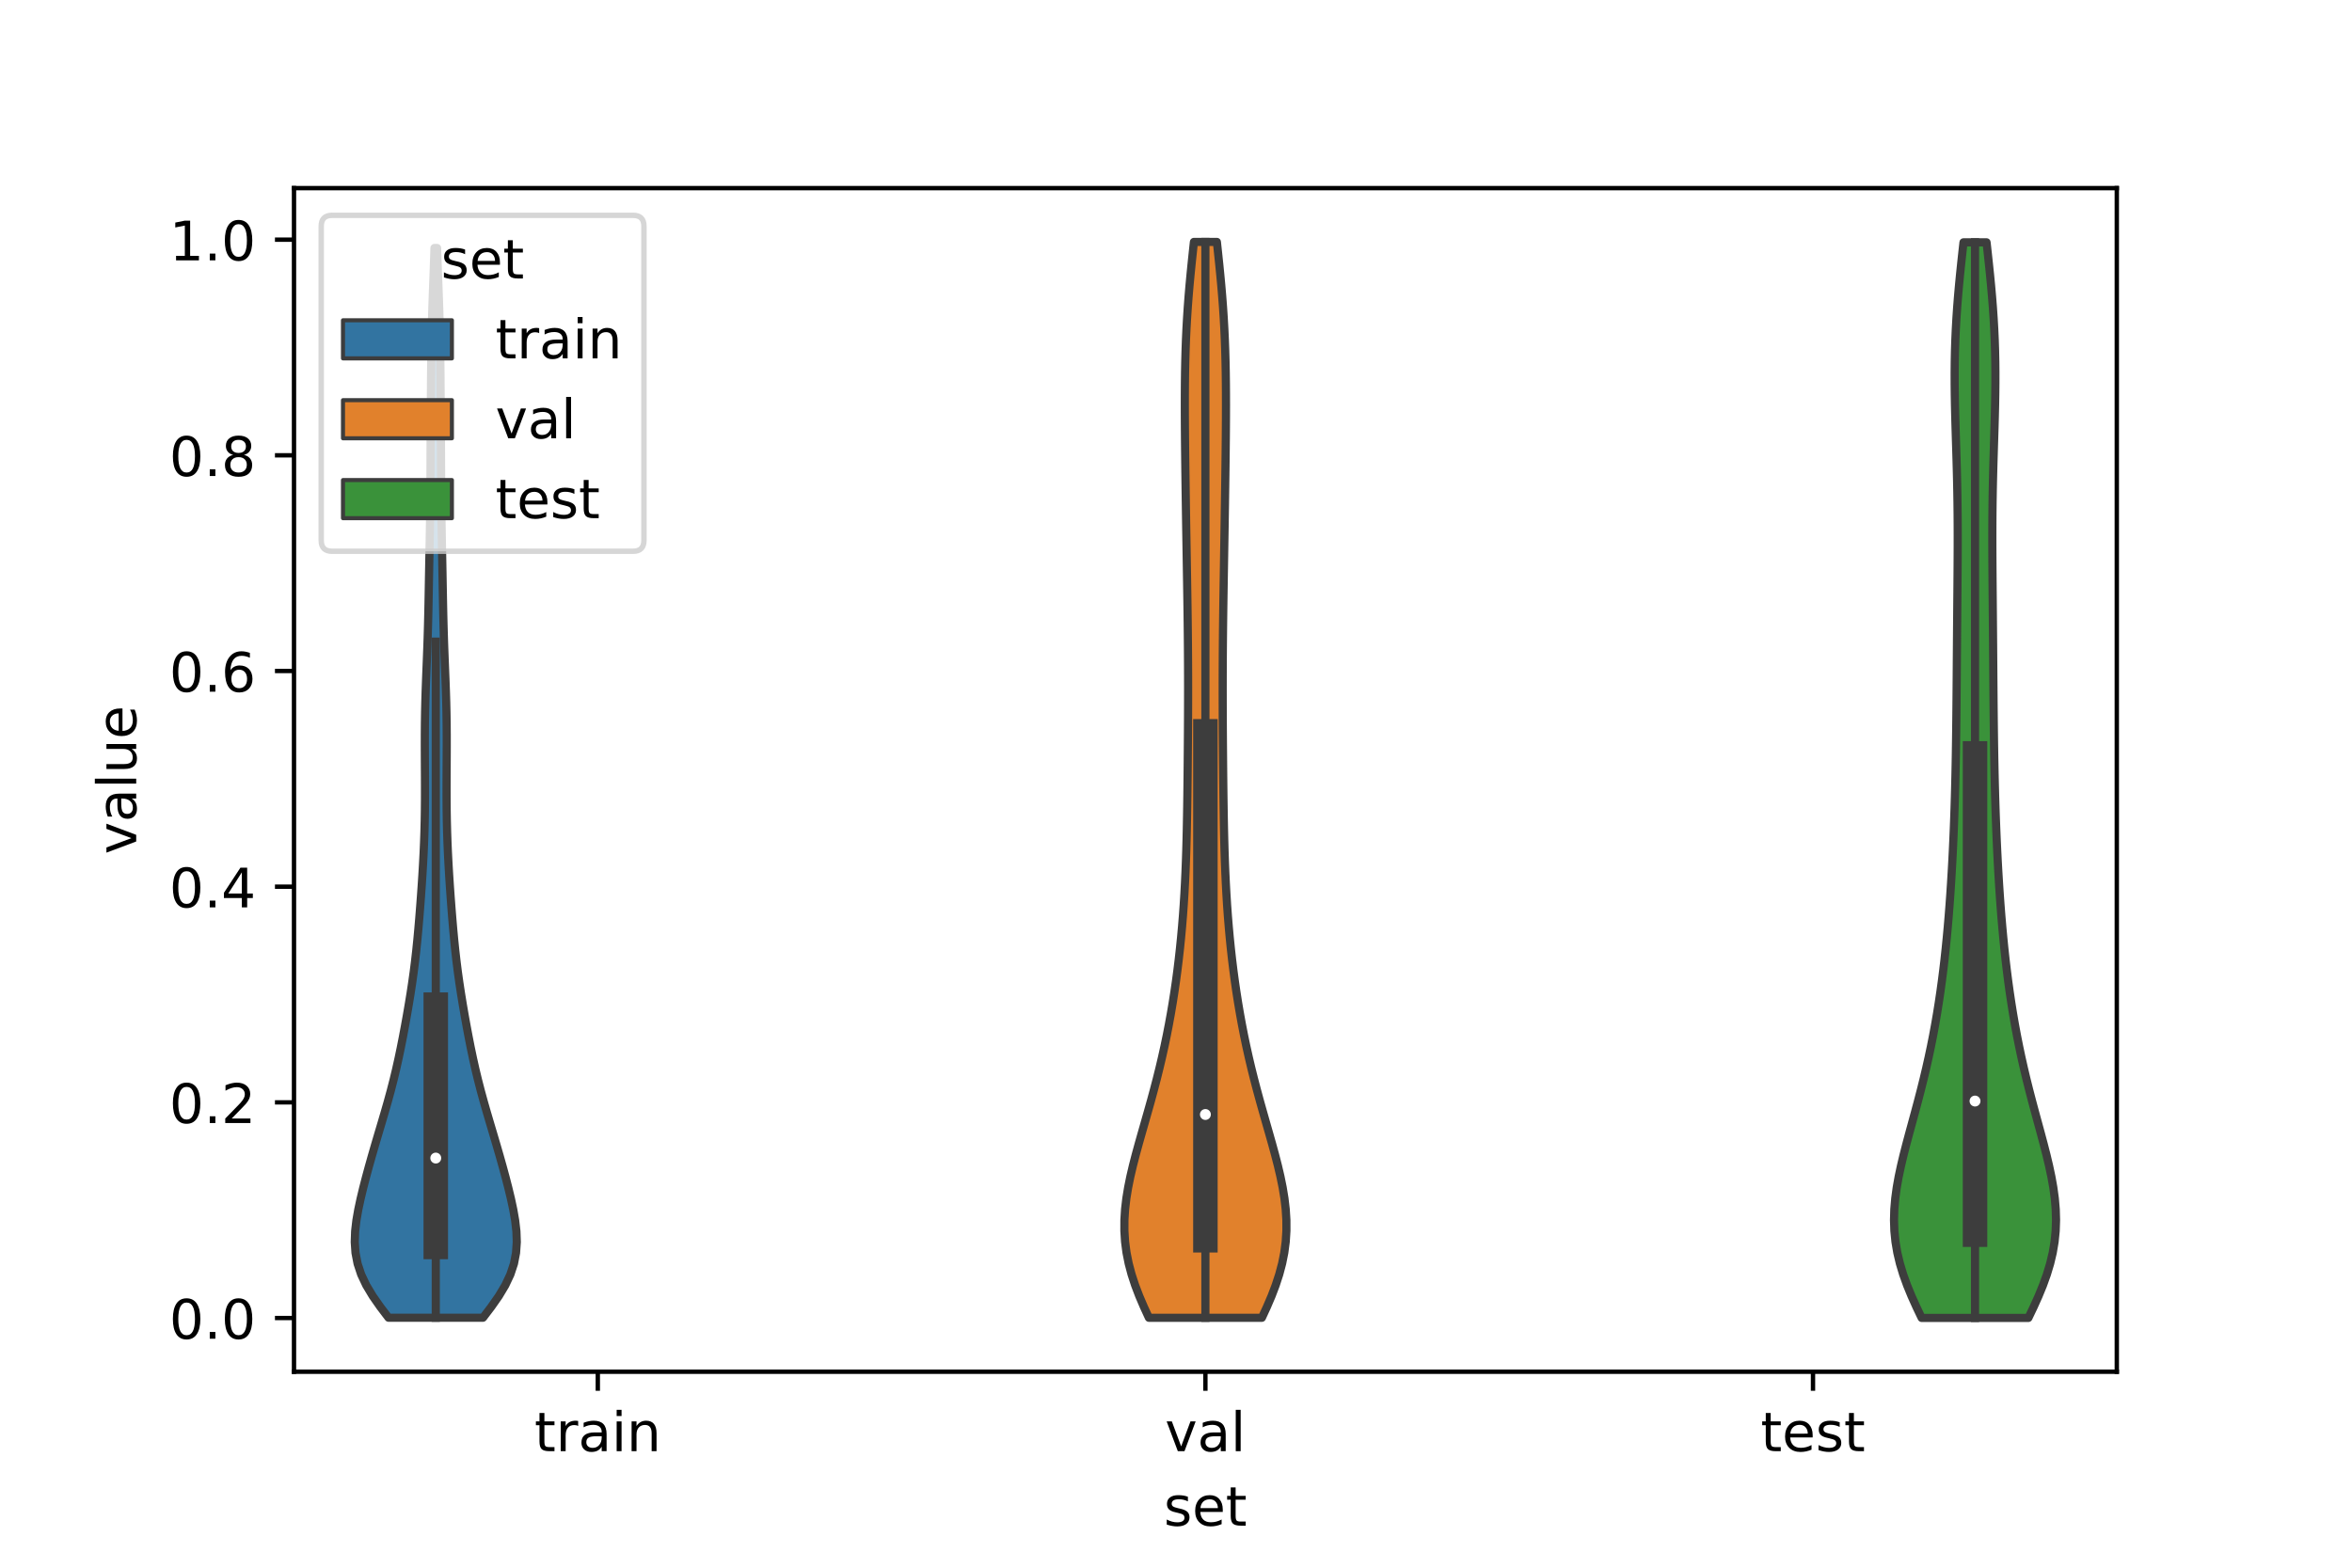 <?xml version="1.0" encoding="utf-8" standalone="no"?>
<!DOCTYPE svg PUBLIC "-//W3C//DTD SVG 1.1//EN"
  "http://www.w3.org/Graphics/SVG/1.1/DTD/svg11.dtd">
<!-- Created with matplotlib (https://matplotlib.org/) -->
<svg height="288pt" version="1.1" viewBox="0 0 432 288" width="432pt" xmlns="http://www.w3.org/2000/svg" xmlns:xlink="http://www.w3.org/1999/xlink">
 <defs>
  <style type="text/css">*{stroke-linecap:butt;stroke-linejoin:round;}</style>
 </defs>
 <g id="figure_1">
  <g id="patch_1">
   <path d="M 0 288 
L 432 288 
L 432 0 
L 0 0 
z
" style="fill:#ffffff;"/>
  </g>
  <g id="axes_1">
   <g id="patch_2">
    <path d="M 54 252 
L 388.8 252 
L 388.8 34.56 
L 54 34.56 
z
" style="fill:#ffffff;"/>
   </g>
   <g id="PolyCollection_1">
    <defs>
     <path d="M 88.714 -45.923 
L 71.366 -45.923 
L 69.856 -47.908 
L 68.467 -49.893 
L 67.277 -51.878 
L 66.34 -53.863 
L 65.681 -55.848 
L 65.297 -57.833 
L 65.16 -59.818 
L 65.23 -61.803 
L 65.459 -63.788 
L 65.804 -65.773 
L 66.228 -67.758 
L 66.705 -69.743 
L 67.217 -71.728 
L 67.757 -73.714 
L 68.317 -75.699 
L 68.893 -77.684 
L 69.48 -79.669 
L 70.071 -81.654 
L 70.656 -83.639 
L 71.225 -85.624 
L 71.769 -87.609 
L 72.281 -89.594 
L 72.759 -91.579 
L 73.203 -93.564 
L 73.619 -95.549 
L 74.01 -97.534 
L 74.383 -99.519 
L 74.741 -101.504 
L 75.082 -103.49 
L 75.406 -105.475 
L 75.707 -107.46 
L 75.985 -109.445 
L 76.235 -111.43 
L 76.46 -113.415 
L 76.662 -115.4 
L 76.845 -117.385 
L 77.014 -119.37 
L 77.171 -121.355 
L 77.319 -123.34 
L 77.458 -125.325 
L 77.587 -127.31 
L 77.703 -129.295 
L 77.806 -131.28 
L 77.891 -133.265 
L 77.959 -135.251 
L 78.009 -137.236 
L 78.041 -139.221 
L 78.057 -141.206 
L 78.06 -143.191 
L 78.055 -145.176 
L 78.044 -147.161 
L 78.034 -149.146 
L 78.028 -151.131 
L 78.03 -153.116 
L 78.045 -155.101 
L 78.076 -157.086 
L 78.122 -159.071 
L 78.182 -161.056 
L 78.254 -163.041 
L 78.332 -165.027 
L 78.411 -167.012 
L 78.486 -168.997 
L 78.553 -170.982 
L 78.611 -172.967 
L 78.66 -174.952 
L 78.702 -176.937 
L 78.74 -178.922 
L 78.776 -180.907 
L 78.812 -182.892 
L 78.849 -184.877 
L 78.888 -186.862 
L 78.925 -188.847 
L 78.961 -190.832 
L 78.992 -192.817 
L 79.017 -194.803 
L 79.037 -196.788 
L 79.052 -198.773 
L 79.062 -200.758 
L 79.071 -202.743 
L 79.079 -204.728 
L 79.088 -206.713 
L 79.099 -208.698 
L 79.112 -210.683 
L 79.126 -212.668 
L 79.14 -214.653 
L 79.156 -216.638 
L 79.172 -218.623 
L 79.191 -220.608 
L 79.214 -222.593 
L 79.243 -224.579 
L 79.28 -226.564 
L 79.327 -228.549 
L 79.383 -230.534 
L 79.447 -232.519 
L 79.517 -234.504 
L 79.591 -236.489 
L 79.666 -238.474 
L 79.736 -240.459 
L 79.801 -242.444 
L 80.279 -242.444 
L 80.279 -242.444 
L 80.344 -240.459 
L 80.414 -238.474 
L 80.489 -236.489 
L 80.563 -234.504 
L 80.633 -232.519 
L 80.697 -230.534 
L 80.753 -228.549 
L 80.8 -226.564 
L 80.837 -224.579 
L 80.866 -222.593 
L 80.889 -220.608 
L 80.908 -218.623 
L 80.924 -216.638 
L 80.94 -214.653 
L 80.954 -212.668 
L 80.968 -210.683 
L 80.981 -208.698 
L 80.992 -206.713 
L 81.001 -204.728 
L 81.009 -202.743 
L 81.018 -200.758 
L 81.028 -198.773 
L 81.043 -196.788 
L 81.063 -194.803 
L 81.088 -192.817 
L 81.119 -190.832 
L 81.155 -188.847 
L 81.192 -186.862 
L 81.231 -184.877 
L 81.268 -182.892 
L 81.304 -180.907 
L 81.34 -178.922 
L 81.378 -176.937 
L 81.42 -174.952 
L 81.469 -172.967 
L 81.527 -170.982 
L 81.594 -168.997 
L 81.669 -167.012 
L 81.748 -165.027 
L 81.826 -163.041 
L 81.898 -161.056 
L 81.958 -159.071 
L 82.004 -157.086 
L 82.035 -155.101 
L 82.05 -153.116 
L 82.052 -151.131 
L 82.046 -149.146 
L 82.036 -147.161 
L 82.025 -145.176 
L 82.02 -143.191 
L 82.023 -141.206 
L 82.039 -139.221 
L 82.071 -137.236 
L 82.121 -135.251 
L 82.189 -133.265 
L 82.274 -131.28 
L 82.377 -129.295 
L 82.493 -127.31 
L 82.622 -125.325 
L 82.761 -123.34 
L 82.909 -121.355 
L 83.066 -119.37 
L 83.235 -117.385 
L 83.418 -115.4 
L 83.62 -113.415 
L 83.845 -111.43 
L 84.095 -109.445 
L 84.373 -107.46 
L 84.674 -105.475 
L 84.998 -103.49 
L 85.339 -101.504 
L 85.697 -99.519 
L 86.07 -97.534 
L 86.461 -95.549 
L 86.877 -93.564 
L 87.321 -91.579 
L 87.799 -89.594 
L 88.311 -87.609 
L 88.855 -85.624 
L 89.424 -83.639 
L 90.009 -81.654 
L 90.6 -79.669 
L 91.187 -77.684 
L 91.763 -75.699 
L 92.323 -73.714 
L 92.863 -71.728 
L 93.375 -69.743 
L 93.852 -67.758 
L 94.276 -65.773 
L 94.621 -63.788 
L 94.85 -61.803 
L 94.92 -59.818 
L 94.783 -57.833 
L 94.399 -55.848 
L 93.74 -53.863 
L 92.803 -51.878 
L 91.613 -49.893 
L 90.224 -47.908 
L 88.714 -45.923 
z
" id="md204e47c3c" style="stroke:#3d3d3d;stroke-width:1.5;"/>
    </defs>
    <g clip-path="url(#pf17674d578)">
     <use style="fill:#3274a1;stroke:#3d3d3d;stroke-width:1.5;" x="0" xlink:href="#md204e47c3c" y="288"/>
    </g>
   </g>
   <g id="PolyCollection_2">
    <defs>
     <path d="M 231.774 -45.911 
L 211.026 -45.911 
L 210.104 -47.907 
L 209.25 -49.904 
L 208.488 -51.9 
L 207.835 -53.897 
L 207.305 -55.893 
L 206.907 -57.889 
L 206.646 -59.886 
L 206.52 -61.882 
L 206.525 -63.879 
L 206.65 -65.875 
L 206.884 -67.871 
L 207.212 -69.868 
L 207.618 -71.864 
L 208.086 -73.861 
L 208.601 -75.857 
L 209.148 -77.854 
L 209.713 -79.85 
L 210.285 -81.846 
L 210.854 -83.843 
L 211.414 -85.839 
L 211.956 -87.836 
L 212.478 -89.832 
L 212.975 -91.828 
L 213.446 -93.825 
L 213.89 -95.821 
L 214.307 -97.818 
L 214.696 -99.814 
L 215.059 -101.811 
L 215.397 -103.807 
L 215.71 -105.803 
L 215.999 -107.8 
L 216.265 -109.796 
L 216.509 -111.793 
L 216.731 -113.789 
L 216.932 -115.786 
L 217.113 -117.782 
L 217.275 -119.778 
L 217.418 -121.775 
L 217.542 -123.771 
L 217.65 -125.768 
L 217.742 -127.764 
L 217.821 -129.76 
L 217.887 -131.757 
L 217.942 -133.753 
L 217.988 -135.75 
L 218.026 -137.746 
L 218.059 -139.743 
L 218.087 -141.739 
L 218.111 -143.735 
L 218.133 -145.732 
L 218.152 -147.728 
L 218.169 -149.725 
L 218.185 -151.721 
L 218.199 -153.717 
L 218.21 -155.714 
L 218.218 -157.71 
L 218.223 -159.707 
L 218.225 -161.703 
L 218.222 -163.7 
L 218.215 -165.696 
L 218.204 -167.692 
L 218.189 -169.689 
L 218.17 -171.685 
L 218.148 -173.682 
L 218.122 -175.678 
L 218.094 -177.675 
L 218.063 -179.671 
L 218.032 -181.667 
L 217.999 -183.664 
L 217.966 -185.66 
L 217.933 -187.657 
L 217.9 -189.653 
L 217.867 -191.649 
L 217.836 -193.646 
L 217.805 -195.642 
L 217.775 -197.639 
L 217.747 -199.635 
L 217.72 -201.632 
L 217.695 -203.628 
L 217.672 -205.624 
L 217.652 -207.621 
L 217.636 -209.617 
L 217.625 -211.614 
L 217.621 -213.61 
L 217.625 -215.606 
L 217.638 -217.603 
L 217.663 -219.599 
L 217.703 -221.596 
L 217.758 -223.592 
L 217.83 -225.589 
L 217.922 -227.585 
L 218.033 -229.581 
L 218.164 -231.578 
L 218.315 -233.574 
L 218.484 -235.571 
L 218.67 -237.567 
L 218.868 -239.564 
L 219.077 -241.56 
L 219.291 -243.556 
L 223.509 -243.556 
L 223.509 -243.556 
L 223.723 -241.56 
L 223.932 -239.564 
L 224.13 -237.567 
L 224.316 -235.571 
L 224.485 -233.574 
L 224.636 -231.578 
L 224.767 -229.581 
L 224.878 -227.585 
L 224.97 -225.589 
L 225.042 -223.592 
L 225.097 -221.596 
L 225.137 -219.599 
L 225.162 -217.603 
L 225.175 -215.606 
L 225.179 -213.61 
L 225.175 -211.614 
L 225.164 -209.617 
L 225.148 -207.621 
L 225.128 -205.624 
L 225.105 -203.628 
L 225.08 -201.632 
L 225.053 -199.635 
L 225.025 -197.639 
L 224.995 -195.642 
L 224.964 -193.646 
L 224.933 -191.649 
L 224.9 -189.653 
L 224.867 -187.657 
L 224.834 -185.66 
L 224.801 -183.664 
L 224.768 -181.667 
L 224.737 -179.671 
L 224.706 -177.675 
L 224.678 -175.678 
L 224.652 -173.682 
L 224.63 -171.685 
L 224.611 -169.689 
L 224.596 -167.692 
L 224.585 -165.696 
L 224.578 -163.7 
L 224.575 -161.703 
L 224.577 -159.707 
L 224.582 -157.71 
L 224.59 -155.714 
L 224.601 -153.717 
L 224.615 -151.721 
L 224.631 -149.725 
L 224.648 -147.728 
L 224.667 -145.732 
L 224.689 -143.735 
L 224.713 -141.739 
L 224.741 -139.743 
L 224.774 -137.746 
L 224.812 -135.75 
L 224.858 -133.753 
L 224.913 -131.757 
L 224.979 -129.76 
L 225.058 -127.764 
L 225.15 -125.768 
L 225.258 -123.771 
L 225.382 -121.775 
L 225.525 -119.778 
L 225.687 -117.782 
L 225.868 -115.786 
L 226.069 -113.789 
L 226.291 -111.793 
L 226.535 -109.796 
L 226.801 -107.8 
L 227.09 -105.803 
L 227.403 -103.807 
L 227.741 -101.811 
L 228.104 -99.814 
L 228.493 -97.818 
L 228.91 -95.821 
L 229.354 -93.825 
L 229.825 -91.828 
L 230.322 -89.832 
L 230.844 -87.836 
L 231.386 -85.839 
L 231.946 -83.843 
L 232.515 -81.846 
L 233.087 -79.85 
L 233.652 -77.854 
L 234.199 -75.857 
L 234.714 -73.861 
L 235.182 -71.864 
L 235.588 -69.868 
L 235.916 -67.871 
L 236.15 -65.875 
L 236.275 -63.879 
L 236.28 -61.882 
L 236.154 -59.886 
L 235.893 -57.889 
L 235.495 -55.893 
L 234.965 -53.897 
L 234.312 -51.9 
L 233.55 -49.904 
L 232.696 -47.907 
L 231.774 -45.911 
z
" id="m8d89b44912" style="stroke:#3d3d3d;stroke-width:1.5;"/>
    </defs>
    <g clip-path="url(#pf17674d578)">
     <use style="fill:#e1812c;stroke:#3d3d3d;stroke-width:1.5;" x="0" xlink:href="#m8d89b44912" y="288"/>
    </g>
   </g>
   <g id="PolyCollection_3">
    <defs>
     <path d="M 372.561 -45.884 
L 352.959 -45.884 
L 352.003 -47.88 
L 351.104 -49.876 
L 350.285 -51.871 
L 349.566 -53.867 
L 348.963 -55.863 
L 348.489 -57.859 
L 348.151 -59.855 
L 347.949 -61.851 
L 347.88 -63.847 
L 347.937 -65.843 
L 348.108 -67.839 
L 348.379 -69.835 
L 348.735 -71.831 
L 349.159 -73.827 
L 349.634 -75.823 
L 350.146 -77.819 
L 350.68 -79.815 
L 351.224 -81.811 
L 351.768 -83.807 
L 352.302 -85.802 
L 352.821 -87.798 
L 353.319 -89.794 
L 353.794 -91.79 
L 354.243 -93.786 
L 354.665 -95.782 
L 355.062 -97.778 
L 355.431 -99.774 
L 355.776 -101.77 
L 356.096 -103.766 
L 356.393 -105.762 
L 356.668 -107.758 
L 356.922 -109.754 
L 357.157 -111.75 
L 357.373 -113.746 
L 357.572 -115.742 
L 357.756 -117.738 
L 357.925 -119.733 
L 358.08 -121.729 
L 358.223 -123.725 
L 358.354 -125.721 
L 358.474 -127.717 
L 358.585 -129.713 
L 358.686 -131.709 
L 358.778 -133.705 
L 358.861 -135.701 
L 358.936 -137.697 
L 359.004 -139.693 
L 359.064 -141.689 
L 359.118 -143.685 
L 359.165 -145.681 
L 359.206 -147.677 
L 359.242 -149.673 
L 359.273 -151.669 
L 359.3 -153.665 
L 359.323 -155.66 
L 359.344 -157.656 
L 359.363 -159.652 
L 359.38 -161.648 
L 359.396 -163.644 
L 359.411 -165.64 
L 359.426 -167.636 
L 359.442 -169.632 
L 359.458 -171.628 
L 359.475 -173.624 
L 359.492 -175.62 
L 359.509 -177.616 
L 359.527 -179.612 
L 359.543 -181.608 
L 359.558 -183.604 
L 359.57 -185.6 
L 359.578 -187.596 
L 359.58 -189.591 
L 359.574 -191.587 
L 359.561 -193.583 
L 359.539 -195.579 
L 359.508 -197.575 
L 359.467 -199.571 
L 359.418 -201.567 
L 359.363 -203.563 
L 359.303 -205.559 
L 359.241 -207.555 
L 359.18 -209.551 
L 359.124 -211.547 
L 359.076 -213.543 
L 359.04 -215.539 
L 359.02 -217.535 
L 359.017 -219.531 
L 359.035 -221.527 
L 359.076 -223.522 
L 359.141 -225.518 
L 359.229 -227.514 
L 359.342 -229.51 
L 359.477 -231.506 
L 359.634 -233.502 
L 359.81 -235.498 
L 360.002 -237.494 
L 360.208 -239.49 
L 360.422 -241.486 
L 360.642 -243.482 
L 364.878 -243.482 
L 364.878 -243.482 
L 365.098 -241.486 
L 365.312 -239.49 
L 365.518 -237.494 
L 365.71 -235.498 
L 365.886 -233.502 
L 366.043 -231.506 
L 366.178 -229.51 
L 366.291 -227.514 
L 366.379 -225.518 
L 366.444 -223.522 
L 366.485 -221.527 
L 366.503 -219.531 
L 366.5 -217.535 
L 366.48 -215.539 
L 366.444 -213.543 
L 366.396 -211.547 
L 366.34 -209.551 
L 366.279 -207.555 
L 366.217 -205.559 
L 366.157 -203.563 
L 366.102 -201.567 
L 366.053 -199.571 
L 366.012 -197.575 
L 365.981 -195.579 
L 365.959 -193.583 
L 365.946 -191.587 
L 365.94 -189.591 
L 365.942 -187.596 
L 365.95 -185.6 
L 365.962 -183.604 
L 365.977 -181.608 
L 365.993 -179.612 
L 366.011 -177.616 
L 366.028 -175.62 
L 366.045 -173.624 
L 366.062 -171.628 
L 366.078 -169.632 
L 366.094 -167.636 
L 366.109 -165.64 
L 366.124 -163.644 
L 366.14 -161.648 
L 366.157 -159.652 
L 366.176 -157.656 
L 366.197 -155.66 
L 366.22 -153.665 
L 366.247 -151.669 
L 366.278 -149.673 
L 366.314 -147.677 
L 366.355 -145.681 
L 366.402 -143.685 
L 366.456 -141.689 
L 366.516 -139.693 
L 366.584 -137.697 
L 366.659 -135.701 
L 366.742 -133.705 
L 366.834 -131.709 
L 366.935 -129.713 
L 367.046 -127.717 
L 367.166 -125.721 
L 367.297 -123.725 
L 367.44 -121.729 
L 367.595 -119.733 
L 367.764 -117.738 
L 367.948 -115.742 
L 368.147 -113.746 
L 368.363 -111.75 
L 368.598 -109.754 
L 368.852 -107.758 
L 369.127 -105.762 
L 369.424 -103.766 
L 369.744 -101.77 
L 370.089 -99.774 
L 370.458 -97.778 
L 370.855 -95.782 
L 371.277 -93.786 
L 371.726 -91.79 
L 372.201 -89.794 
L 372.699 -87.798 
L 373.218 -85.802 
L 373.752 -83.807 
L 374.296 -81.811 
L 374.84 -79.815 
L 375.374 -77.819 
L 375.886 -75.823 
L 376.361 -73.827 
L 376.785 -71.831 
L 377.141 -69.835 
L 377.412 -67.839 
L 377.583 -65.843 
L 377.64 -63.847 
L 377.571 -61.851 
L 377.369 -59.855 
L 377.031 -57.859 
L 376.557 -55.863 
L 375.954 -53.867 
L 375.235 -51.871 
L 374.416 -49.876 
L 373.517 -47.88 
L 372.561 -45.884 
z
" id="madf84598c0" style="stroke:#3d3d3d;stroke-width:1.5;"/>
    </defs>
    <g clip-path="url(#pf17674d578)">
     <use style="fill:#3a923a;stroke:#3d3d3d;stroke-width:1.5;" x="0" xlink:href="#madf84598c0" y="288"/>
    </g>
   </g>
   <g id="patch_3">
    <path clip-path="url(#pf17674d578)" d="M 109.8 242.136 
L 109.8 242.136 
L 109.8 242.136 
L 109.8 242.136 
z
" style="fill:#3274a1;stroke:#3d3d3d;stroke-linejoin:miter;stroke-width:0.75;"/>
   </g>
   <g id="patch_4">
    <path clip-path="url(#pf17674d578)" d="M 109.8 242.136 
L 109.8 242.136 
L 109.8 242.136 
L 109.8 242.136 
z
" style="fill:#e1812c;stroke:#3d3d3d;stroke-linejoin:miter;stroke-width:0.75;"/>
   </g>
   <g id="patch_5">
    <path clip-path="url(#pf17674d578)" d="M 109.8 242.136 
L 109.8 242.136 
L 109.8 242.136 
L 109.8 242.136 
z
" style="fill:#3a923a;stroke:#3d3d3d;stroke-linejoin:miter;stroke-width:0.75;"/>
   </g>
   <g id="matplotlib.axis_1">
    <g id="xtick_1">
     <g id="line2d_1">
      <defs>
       <path d="M 0 0 
L 0 3.5 
" id="mf2a1484eee" style="stroke:#000000;stroke-width:0.8;"/>
      </defs>
      <g>
       <use style="stroke:#000000;stroke-width:0.8;" x="109.8" xlink:href="#mf2a1484eee" y="252"/>
      </g>
     </g>
     <g id="text_1">
      <!-- train -->
      <g transform="translate(98.162 266.598)scale(0.1 -0.1)">
       <defs>
        <path d="M 18.312 70.219 
L 18.312 54.688 
L 36.812 54.688 
L 36.812 47.703 
L 18.312 47.703 
L 18.312 18.016 
Q 18.312 11.328 20.141 9.422 
Q 21.969 7.516 27.594 7.516 
L 36.812 7.516 
L 36.812 0 
L 27.594 0 
Q 17.188 0 13.234 3.875 
Q 9.281 7.766 9.281 18.016 
L 9.281 47.703 
L 2.688 47.703 
L 2.688 54.688 
L 9.281 54.688 
L 9.281 70.219 
z
" id="DejaVuSans-116"/>
        <path d="M 41.109 46.297 
Q 39.594 47.172 37.812 47.578 
Q 36.031 48 33.891 48 
Q 26.266 48 22.188 43.047 
Q 18.109 38.094 18.109 28.812 
L 18.109 0 
L 9.078 0 
L 9.078 54.688 
L 18.109 54.688 
L 18.109 46.188 
Q 20.953 51.172 25.484 53.578 
Q 30.031 56 36.531 56 
Q 37.453 56 38.578 55.875 
Q 39.703 55.766 41.062 55.516 
z
" id="DejaVuSans-114"/>
        <path d="M 34.281 27.484 
Q 23.391 27.484 19.188 25 
Q 14.984 22.516 14.984 16.5 
Q 14.984 11.719 18.141 8.906 
Q 21.297 6.109 26.703 6.109 
Q 34.188 6.109 38.703 11.406 
Q 43.219 16.703 43.219 25.484 
L 43.219 27.484 
z
M 52.203 31.203 
L 52.203 0 
L 43.219 0 
L 43.219 8.297 
Q 40.141 3.328 35.547 0.953 
Q 30.953 -1.422 24.312 -1.422 
Q 15.922 -1.422 10.953 3.297 
Q 6 8.016 6 15.922 
Q 6 25.141 12.172 29.828 
Q 18.359 34.516 30.609 34.516 
L 43.219 34.516 
L 43.219 35.406 
Q 43.219 41.609 39.141 45 
Q 35.062 48.391 27.688 48.391 
Q 23 48.391 18.547 47.266 
Q 14.109 46.141 10.016 43.891 
L 10.016 52.203 
Q 14.938 54.109 19.578 55.047 
Q 24.219 56 28.609 56 
Q 40.484 56 46.344 49.844 
Q 52.203 43.703 52.203 31.203 
z
" id="DejaVuSans-97"/>
        <path d="M 9.422 54.688 
L 18.406 54.688 
L 18.406 0 
L 9.422 0 
z
M 9.422 75.984 
L 18.406 75.984 
L 18.406 64.594 
L 9.422 64.594 
z
" id="DejaVuSans-105"/>
        <path d="M 54.891 33.016 
L 54.891 0 
L 45.906 0 
L 45.906 32.719 
Q 45.906 40.484 42.875 44.328 
Q 39.844 48.188 33.797 48.188 
Q 26.516 48.188 22.312 43.547 
Q 18.109 38.922 18.109 30.906 
L 18.109 0 
L 9.078 0 
L 9.078 54.688 
L 18.109 54.688 
L 18.109 46.188 
Q 21.344 51.125 25.703 53.562 
Q 30.078 56 35.797 56 
Q 45.219 56 50.047 50.172 
Q 54.891 44.344 54.891 33.016 
z
" id="DejaVuSans-110"/>
       </defs>
       <use xlink:href="#DejaVuSans-116"/>
       <use x="39.209" xlink:href="#DejaVuSans-114"/>
       <use x="80.322" xlink:href="#DejaVuSans-97"/>
       <use x="141.602" xlink:href="#DejaVuSans-105"/>
       <use x="169.385" xlink:href="#DejaVuSans-110"/>
      </g>
     </g>
    </g>
    <g id="xtick_2">
     <g id="line2d_2">
      <g>
       <use style="stroke:#000000;stroke-width:0.8;" x="221.4" xlink:href="#mf2a1484eee" y="252"/>
      </g>
     </g>
     <g id="text_2">
      <!-- val -->
      <g transform="translate(213.988 266.598)scale(0.1 -0.1)">
       <defs>
        <path d="M 2.984 54.688 
L 12.5 54.688 
L 29.594 8.797 
L 46.688 54.688 
L 56.203 54.688 
L 35.688 0 
L 23.484 0 
z
" id="DejaVuSans-118"/>
        <path d="M 9.422 75.984 
L 18.406 75.984 
L 18.406 0 
L 9.422 0 
z
" id="DejaVuSans-108"/>
       </defs>
       <use xlink:href="#DejaVuSans-118"/>
       <use x="59.18" xlink:href="#DejaVuSans-97"/>
       <use x="120.459" xlink:href="#DejaVuSans-108"/>
      </g>
     </g>
    </g>
    <g id="xtick_3">
     <g id="line2d_3">
      <g>
       <use style="stroke:#000000;stroke-width:0.8;" x="333" xlink:href="#mf2a1484eee" y="252"/>
      </g>
     </g>
     <g id="text_3">
      <!-- test -->
      <g transform="translate(323.398 266.598)scale(0.1 -0.1)">
       <defs>
        <path d="M 56.203 29.594 
L 56.203 25.203 
L 14.891 25.203 
Q 15.484 15.922 20.484 11.062 
Q 25.484 6.203 34.422 6.203 
Q 39.594 6.203 44.453 7.469 
Q 49.312 8.734 54.109 11.281 
L 54.109 2.781 
Q 49.266 0.734 44.188 -0.344 
Q 39.109 -1.422 33.891 -1.422 
Q 20.797 -1.422 13.156 6.188 
Q 5.516 13.812 5.516 26.812 
Q 5.516 40.234 12.766 48.109 
Q 20.016 56 32.328 56 
Q 43.359 56 49.781 48.891 
Q 56.203 41.797 56.203 29.594 
z
M 47.219 32.234 
Q 47.125 39.594 43.094 43.984 
Q 39.062 48.391 32.422 48.391 
Q 24.906 48.391 20.391 44.141 
Q 15.875 39.891 15.188 32.172 
z
" id="DejaVuSans-101"/>
        <path d="M 44.281 53.078 
L 44.281 44.578 
Q 40.484 46.531 36.375 47.5 
Q 32.281 48.484 27.875 48.484 
Q 21.188 48.484 17.844 46.438 
Q 14.5 44.391 14.5 40.281 
Q 14.5 37.156 16.891 35.375 
Q 19.281 33.594 26.516 31.984 
L 29.594 31.297 
Q 39.156 29.25 43.188 25.516 
Q 47.219 21.781 47.219 15.094 
Q 47.219 7.469 41.188 3.016 
Q 35.156 -1.422 24.609 -1.422 
Q 20.219 -1.422 15.453 -0.562 
Q 10.688 0.297 5.422 2 
L 5.422 11.281 
Q 10.406 8.688 15.234 7.391 
Q 20.062 6.109 24.812 6.109 
Q 31.156 6.109 34.562 8.281 
Q 37.984 10.453 37.984 14.406 
Q 37.984 18.062 35.516 20.016 
Q 33.062 21.969 24.703 23.781 
L 21.578 24.516 
Q 13.234 26.266 9.516 29.906 
Q 5.812 33.547 5.812 39.891 
Q 5.812 47.609 11.281 51.797 
Q 16.75 56 26.812 56 
Q 31.781 56 36.172 55.266 
Q 40.578 54.547 44.281 53.078 
z
" id="DejaVuSans-115"/>
       </defs>
       <use xlink:href="#DejaVuSans-116"/>
       <use x="39.209" xlink:href="#DejaVuSans-101"/>
       <use x="100.732" xlink:href="#DejaVuSans-115"/>
       <use x="152.832" xlink:href="#DejaVuSans-116"/>
      </g>
     </g>
    </g>
    <g id="text_4">
     <!-- set -->
     <g transform="translate(213.759 280.277)scale(0.1 -0.1)">
      <use xlink:href="#DejaVuSans-115"/>
      <use x="52.1" xlink:href="#DejaVuSans-101"/>
      <use x="113.623" xlink:href="#DejaVuSans-116"/>
     </g>
    </g>
   </g>
   <g id="matplotlib.axis_2">
    <g id="ytick_1">
     <g id="line2d_4">
      <defs>
       <path d="M 0 0 
L -3.5 0 
" id="mbe7c4374f4" style="stroke:#000000;stroke-width:0.8;"/>
      </defs>
      <g>
       <use style="stroke:#000000;stroke-width:0.8;" x="54" xlink:href="#mbe7c4374f4" y="242.136"/>
      </g>
     </g>
     <g id="text_5">
      <!-- 0.0 -->
      <g transform="translate(31.097 245.935)scale(0.1 -0.1)">
       <defs>
        <path d="M 31.781 66.406 
Q 24.172 66.406 20.328 58.906 
Q 16.5 51.422 16.5 36.375 
Q 16.5 21.391 20.328 13.891 
Q 24.172 6.391 31.781 6.391 
Q 39.453 6.391 43.281 13.891 
Q 47.125 21.391 47.125 36.375 
Q 47.125 51.422 43.281 58.906 
Q 39.453 66.406 31.781 66.406 
z
M 31.781 74.219 
Q 44.047 74.219 50.516 64.516 
Q 56.984 54.828 56.984 36.375 
Q 56.984 17.969 50.516 8.266 
Q 44.047 -1.422 31.781 -1.422 
Q 19.531 -1.422 13.062 8.266 
Q 6.594 17.969 6.594 36.375 
Q 6.594 54.828 13.062 64.516 
Q 19.531 74.219 31.781 74.219 
z
" id="DejaVuSans-48"/>
        <path d="M 10.688 12.406 
L 21 12.406 
L 21 0 
L 10.688 0 
z
" id="DejaVuSans-46"/>
       </defs>
       <use xlink:href="#DejaVuSans-48"/>
       <use x="63.623" xlink:href="#DejaVuSans-46"/>
       <use x="95.41" xlink:href="#DejaVuSans-48"/>
      </g>
     </g>
    </g>
    <g id="ytick_2">
     <g id="line2d_5">
      <g>
       <use style="stroke:#000000;stroke-width:0.8;" x="54" xlink:href="#mbe7c4374f4" y="202.514"/>
      </g>
     </g>
     <g id="text_6">
      <!-- 0.2 -->
      <g transform="translate(31.097 206.313)scale(0.1 -0.1)">
       <defs>
        <path d="M 19.188 8.297 
L 53.609 8.297 
L 53.609 0 
L 7.328 0 
L 7.328 8.297 
Q 12.938 14.109 22.625 23.891 
Q 32.328 33.688 34.812 36.531 
Q 39.547 41.844 41.422 45.531 
Q 43.312 49.219 43.312 52.781 
Q 43.312 58.594 39.234 62.25 
Q 35.156 65.922 28.609 65.922 
Q 23.969 65.922 18.812 64.312 
Q 13.672 62.703 7.812 59.422 
L 7.812 69.391 
Q 13.766 71.781 18.938 73 
Q 24.125 74.219 28.422 74.219 
Q 39.75 74.219 46.484 68.547 
Q 53.219 62.891 53.219 53.422 
Q 53.219 48.922 51.531 44.891 
Q 49.859 40.875 45.406 35.406 
Q 44.188 33.984 37.641 27.219 
Q 31.109 20.453 19.188 8.297 
z
" id="DejaVuSans-50"/>
       </defs>
       <use xlink:href="#DejaVuSans-48"/>
       <use x="63.623" xlink:href="#DejaVuSans-46"/>
       <use x="95.41" xlink:href="#DejaVuSans-50"/>
      </g>
     </g>
    </g>
    <g id="ytick_3">
     <g id="line2d_6">
      <g>
       <use style="stroke:#000000;stroke-width:0.8;" x="54" xlink:href="#mbe7c4374f4" y="162.892"/>
      </g>
     </g>
     <g id="text_7">
      <!-- 0.4 -->
      <g transform="translate(31.097 166.692)scale(0.1 -0.1)">
       <defs>
        <path d="M 37.797 64.312 
L 12.891 25.391 
L 37.797 25.391 
z
M 35.203 72.906 
L 47.609 72.906 
L 47.609 25.391 
L 58.016 25.391 
L 58.016 17.188 
L 47.609 17.188 
L 47.609 0 
L 37.797 0 
L 37.797 17.188 
L 4.891 17.188 
L 4.891 26.703 
z
" id="DejaVuSans-52"/>
       </defs>
       <use xlink:href="#DejaVuSans-48"/>
       <use x="63.623" xlink:href="#DejaVuSans-46"/>
       <use x="95.41" xlink:href="#DejaVuSans-52"/>
      </g>
     </g>
    </g>
    <g id="ytick_4">
     <g id="line2d_7">
      <g>
       <use style="stroke:#000000;stroke-width:0.8;" x="54" xlink:href="#mbe7c4374f4" y="123.271"/>
      </g>
     </g>
     <g id="text_8">
      <!-- 0.6 -->
      <g transform="translate(31.097 127.07)scale(0.1 -0.1)">
       <defs>
        <path d="M 33.016 40.375 
Q 26.375 40.375 22.484 35.828 
Q 18.609 31.297 18.609 23.391 
Q 18.609 15.531 22.484 10.953 
Q 26.375 6.391 33.016 6.391 
Q 39.656 6.391 43.531 10.953 
Q 47.406 15.531 47.406 23.391 
Q 47.406 31.297 43.531 35.828 
Q 39.656 40.375 33.016 40.375 
z
M 52.594 71.297 
L 52.594 62.312 
Q 48.875 64.062 45.094 64.984 
Q 41.312 65.922 37.594 65.922 
Q 27.828 65.922 22.672 59.328 
Q 17.531 52.734 16.797 39.406 
Q 19.672 43.656 24.016 45.922 
Q 28.375 48.188 33.594 48.188 
Q 44.578 48.188 50.953 41.516 
Q 57.328 34.859 57.328 23.391 
Q 57.328 12.156 50.688 5.359 
Q 44.047 -1.422 33.016 -1.422 
Q 20.359 -1.422 13.672 8.266 
Q 6.984 17.969 6.984 36.375 
Q 6.984 53.656 15.188 63.938 
Q 23.391 74.219 37.203 74.219 
Q 40.922 74.219 44.703 73.484 
Q 48.484 72.75 52.594 71.297 
z
" id="DejaVuSans-54"/>
       </defs>
       <use xlink:href="#DejaVuSans-48"/>
       <use x="63.623" xlink:href="#DejaVuSans-46"/>
       <use x="95.41" xlink:href="#DejaVuSans-54"/>
      </g>
     </g>
    </g>
    <g id="ytick_5">
     <g id="line2d_8">
      <g>
       <use style="stroke:#000000;stroke-width:0.8;" x="54" xlink:href="#mbe7c4374f4" y="83.649"/>
      </g>
     </g>
     <g id="text_9">
      <!-- 0.8 -->
      <g transform="translate(31.097 87.448)scale(0.1 -0.1)">
       <defs>
        <path d="M 31.781 34.625 
Q 24.75 34.625 20.719 30.859 
Q 16.703 27.094 16.703 20.516 
Q 16.703 13.922 20.719 10.156 
Q 24.75 6.391 31.781 6.391 
Q 38.812 6.391 42.859 10.172 
Q 46.922 13.969 46.922 20.516 
Q 46.922 27.094 42.891 30.859 
Q 38.875 34.625 31.781 34.625 
z
M 21.922 38.812 
Q 15.578 40.375 12.031 44.719 
Q 8.5 49.078 8.5 55.328 
Q 8.5 64.062 14.719 69.141 
Q 20.953 74.219 31.781 74.219 
Q 42.672 74.219 48.875 69.141 
Q 55.078 64.062 55.078 55.328 
Q 55.078 49.078 51.531 44.719 
Q 48 40.375 41.703 38.812 
Q 48.828 37.156 52.797 32.312 
Q 56.781 27.484 56.781 20.516 
Q 56.781 9.906 50.312 4.234 
Q 43.844 -1.422 31.781 -1.422 
Q 19.734 -1.422 13.25 4.234 
Q 6.781 9.906 6.781 20.516 
Q 6.781 27.484 10.781 32.312 
Q 14.797 37.156 21.922 38.812 
z
M 18.312 54.391 
Q 18.312 48.734 21.844 45.562 
Q 25.391 42.391 31.781 42.391 
Q 38.141 42.391 41.719 45.562 
Q 45.312 48.734 45.312 54.391 
Q 45.312 60.062 41.719 63.234 
Q 38.141 66.406 31.781 66.406 
Q 25.391 66.406 21.844 63.234 
Q 18.312 60.062 18.312 54.391 
z
" id="DejaVuSans-56"/>
       </defs>
       <use xlink:href="#DejaVuSans-48"/>
       <use x="63.623" xlink:href="#DejaVuSans-46"/>
       <use x="95.41" xlink:href="#DejaVuSans-56"/>
      </g>
     </g>
    </g>
    <g id="ytick_6">
     <g id="line2d_9">
      <g>
       <use style="stroke:#000000;stroke-width:0.8;" x="54" xlink:href="#mbe7c4374f4" y="44.028"/>
      </g>
     </g>
     <g id="text_10">
      <!-- 1.0 -->
      <g transform="translate(31.097 47.827)scale(0.1 -0.1)">
       <defs>
        <path d="M 12.406 8.297 
L 28.516 8.297 
L 28.516 63.922 
L 10.984 60.406 
L 10.984 69.391 
L 28.422 72.906 
L 38.281 72.906 
L 38.281 8.297 
L 54.391 8.297 
L 54.391 0 
L 12.406 0 
z
" id="DejaVuSans-49"/>
       </defs>
       <use xlink:href="#DejaVuSans-49"/>
       <use x="63.623" xlink:href="#DejaVuSans-46"/>
       <use x="95.41" xlink:href="#DejaVuSans-48"/>
      </g>
     </g>
    </g>
    <g id="text_11">
     <!-- value -->
     <g transform="translate(25.017 156.938)rotate(-90)scale(0.1 -0.1)">
      <defs>
       <path d="M 8.5 21.578 
L 8.5 54.688 
L 17.484 54.688 
L 17.484 21.922 
Q 17.484 14.156 20.5 10.266 
Q 23.531 6.391 29.594 6.391 
Q 36.859 6.391 41.078 11.031 
Q 45.312 15.672 45.312 23.688 
L 45.312 54.688 
L 54.297 54.688 
L 54.297 0 
L 45.312 0 
L 45.312 8.406 
Q 42.047 3.422 37.719 1 
Q 33.406 -1.422 27.688 -1.422 
Q 18.266 -1.422 13.375 4.438 
Q 8.5 10.297 8.5 21.578 
z
M 31.109 56 
z
" id="DejaVuSans-117"/>
      </defs>
      <use xlink:href="#DejaVuSans-118"/>
      <use x="59.18" xlink:href="#DejaVuSans-97"/>
      <use x="120.459" xlink:href="#DejaVuSans-108"/>
      <use x="148.242" xlink:href="#DejaVuSans-117"/>
      <use x="211.621" xlink:href="#DejaVuSans-101"/>
     </g>
    </g>
   </g>
   <g id="line2d_10">
    <path clip-path="url(#pf17674d578)" d="M 80.04 242.077 
L 80.04 117.875 
" style="fill:none;stroke:#3d3d3d;stroke-linecap:square;stroke-width:1.5;"/>
   </g>
   <g id="line2d_11">
    <path clip-path="url(#pf17674d578)" d="M 80.04 229.078 
L 80.04 184.566 
" style="fill:none;stroke:#3d3d3d;stroke-linecap:square;stroke-width:4.5;"/>
   </g>
   <g id="line2d_12">
    <path clip-path="url(#pf17674d578)" d="M 221.4 242.089 
L 221.4 44.444 
" style="fill:none;stroke:#3d3d3d;stroke-linecap:square;stroke-width:1.5;"/>
   </g>
   <g id="line2d_13">
    <path clip-path="url(#pf17674d578)" d="M 221.4 227.853 
L 221.4 134.351 
" style="fill:none;stroke:#3d3d3d;stroke-linecap:square;stroke-width:4.5;"/>
   </g>
   <g id="line2d_14">
    <path clip-path="url(#pf17674d578)" d="M 362.76 242.116 
L 362.76 44.518 
" style="fill:none;stroke:#3d3d3d;stroke-linecap:square;stroke-width:1.5;"/>
   </g>
   <g id="line2d_15">
    <path clip-path="url(#pf17674d578)" d="M 362.76 226.824 
L 362.76 138.399 
" style="fill:none;stroke:#3d3d3d;stroke-linecap:square;stroke-width:4.5;"/>
   </g>
   <g id="patch_6">
    <path d="M 54 252 
L 54 34.56 
" style="fill:none;stroke:#000000;stroke-linecap:square;stroke-linejoin:miter;stroke-width:0.8;"/>
   </g>
   <g id="patch_7">
    <path d="M 388.8 252 
L 388.8 34.56 
" style="fill:none;stroke:#000000;stroke-linecap:square;stroke-linejoin:miter;stroke-width:0.8;"/>
   </g>
   <g id="patch_8">
    <path d="M 54 252 
L 388.8 252 
" style="fill:none;stroke:#000000;stroke-linecap:square;stroke-linejoin:miter;stroke-width:0.8;"/>
   </g>
   <g id="patch_9">
    <path d="M 54 34.56 
L 388.8 34.56 
" style="fill:none;stroke:#000000;stroke-linecap:square;stroke-linejoin:miter;stroke-width:0.8;"/>
   </g>
   <g id="PathCollection_1">
    <defs>
     <path d="M 0 1.5 
C 0.398 1.5 0.779 1.342 1.061 1.061 
C 1.342 0.779 1.5 0.398 1.5 0 
C 1.5 -0.398 1.342 -0.779 1.061 -1.061 
C 0.779 -1.342 0.398 -1.5 0 -1.5 
C -0.398 -1.5 -0.779 -1.342 -1.061 -1.061 
C -1.342 -0.779 -1.5 -0.398 -1.5 0 
C -1.5 0.398 -1.342 0.779 -1.061 1.061 
C -0.779 1.342 -0.398 1.5 0 1.5 
z
" id="m81a1851c76" style="stroke:#3d3d3d;"/>
    </defs>
    <g clip-path="url(#pf17674d578)">
     <use style="fill:#ffffff;stroke:#3d3d3d;" x="80.04" xlink:href="#m81a1851c76" y="212.75"/>
    </g>
   </g>
   <g id="PathCollection_2">
    <g clip-path="url(#pf17674d578)">
     <use style="fill:#ffffff;stroke:#3d3d3d;" x="221.4" xlink:href="#m81a1851c76" y="204.744"/>
    </g>
   </g>
   <g id="PathCollection_3">
    <g clip-path="url(#pf17674d578)">
     <use style="fill:#ffffff;stroke:#3d3d3d;" x="362.76" xlink:href="#m81a1851c76" y="202.276"/>
    </g>
   </g>
   <g id="legend_1">
    <g id="patch_10">
     <path d="M 61 101.272 
L 116.275 101.272 
Q 118.275 101.272 118.275 99.272 
L 118.275 41.56 
Q 118.275 39.56 116.275 39.56 
L 61 39.56 
Q 59 39.56 59 41.56 
L 59 99.272 
Q 59 101.272 61 101.272 
z
" style="fill:#ffffff;opacity:0.8;stroke:#cccccc;stroke-linejoin:miter;"/>
    </g>
    <g id="text_12">
     <!-- set -->
     <g transform="translate(80.996 51.158)scale(0.1 -0.1)">
      <use xlink:href="#DejaVuSans-115"/>
      <use x="52.1" xlink:href="#DejaVuSans-101"/>
      <use x="113.623" xlink:href="#DejaVuSans-116"/>
     </g>
    </g>
    <g id="patch_11">
     <path d="M 63 65.837 
L 83 65.837 
L 83 58.837 
L 63 58.837 
z
" style="fill:#3274a1;stroke:#3d3d3d;stroke-linejoin:miter;stroke-width:0.75;"/>
    </g>
    <g id="text_13">
     <!-- train -->
     <g transform="translate(91 65.837)scale(0.1 -0.1)">
      <use xlink:href="#DejaVuSans-116"/>
      <use x="39.209" xlink:href="#DejaVuSans-114"/>
      <use x="80.322" xlink:href="#DejaVuSans-97"/>
      <use x="141.602" xlink:href="#DejaVuSans-105"/>
      <use x="169.385" xlink:href="#DejaVuSans-110"/>
     </g>
    </g>
    <g id="patch_12">
     <path d="M 63 80.515 
L 83 80.515 
L 83 73.515 
L 63 73.515 
z
" style="fill:#e1812c;stroke:#3d3d3d;stroke-linejoin:miter;stroke-width:0.75;"/>
    </g>
    <g id="text_14">
     <!-- val -->
     <g transform="translate(91 80.515)scale(0.1 -0.1)">
      <use xlink:href="#DejaVuSans-118"/>
      <use x="59.18" xlink:href="#DejaVuSans-97"/>
      <use x="120.459" xlink:href="#DejaVuSans-108"/>
     </g>
    </g>
    <g id="patch_13">
     <path d="M 63 95.193 
L 83 95.193 
L 83 88.193 
L 63 88.193 
z
" style="fill:#3a923a;stroke:#3d3d3d;stroke-linejoin:miter;stroke-width:0.75;"/>
    </g>
    <g id="text_15">
     <!-- test -->
     <g transform="translate(91 95.193)scale(0.1 -0.1)">
      <use xlink:href="#DejaVuSans-116"/>
      <use x="39.209" xlink:href="#DejaVuSans-101"/>
      <use x="100.732" xlink:href="#DejaVuSans-115"/>
      <use x="152.832" xlink:href="#DejaVuSans-116"/>
     </g>
    </g>
   </g>
  </g>
 </g>
 <defs>
  <clipPath id="pf17674d578">
   <rect height="217.44" width="334.8" x="54" y="34.56"/>
  </clipPath>
 </defs>
</svg>

